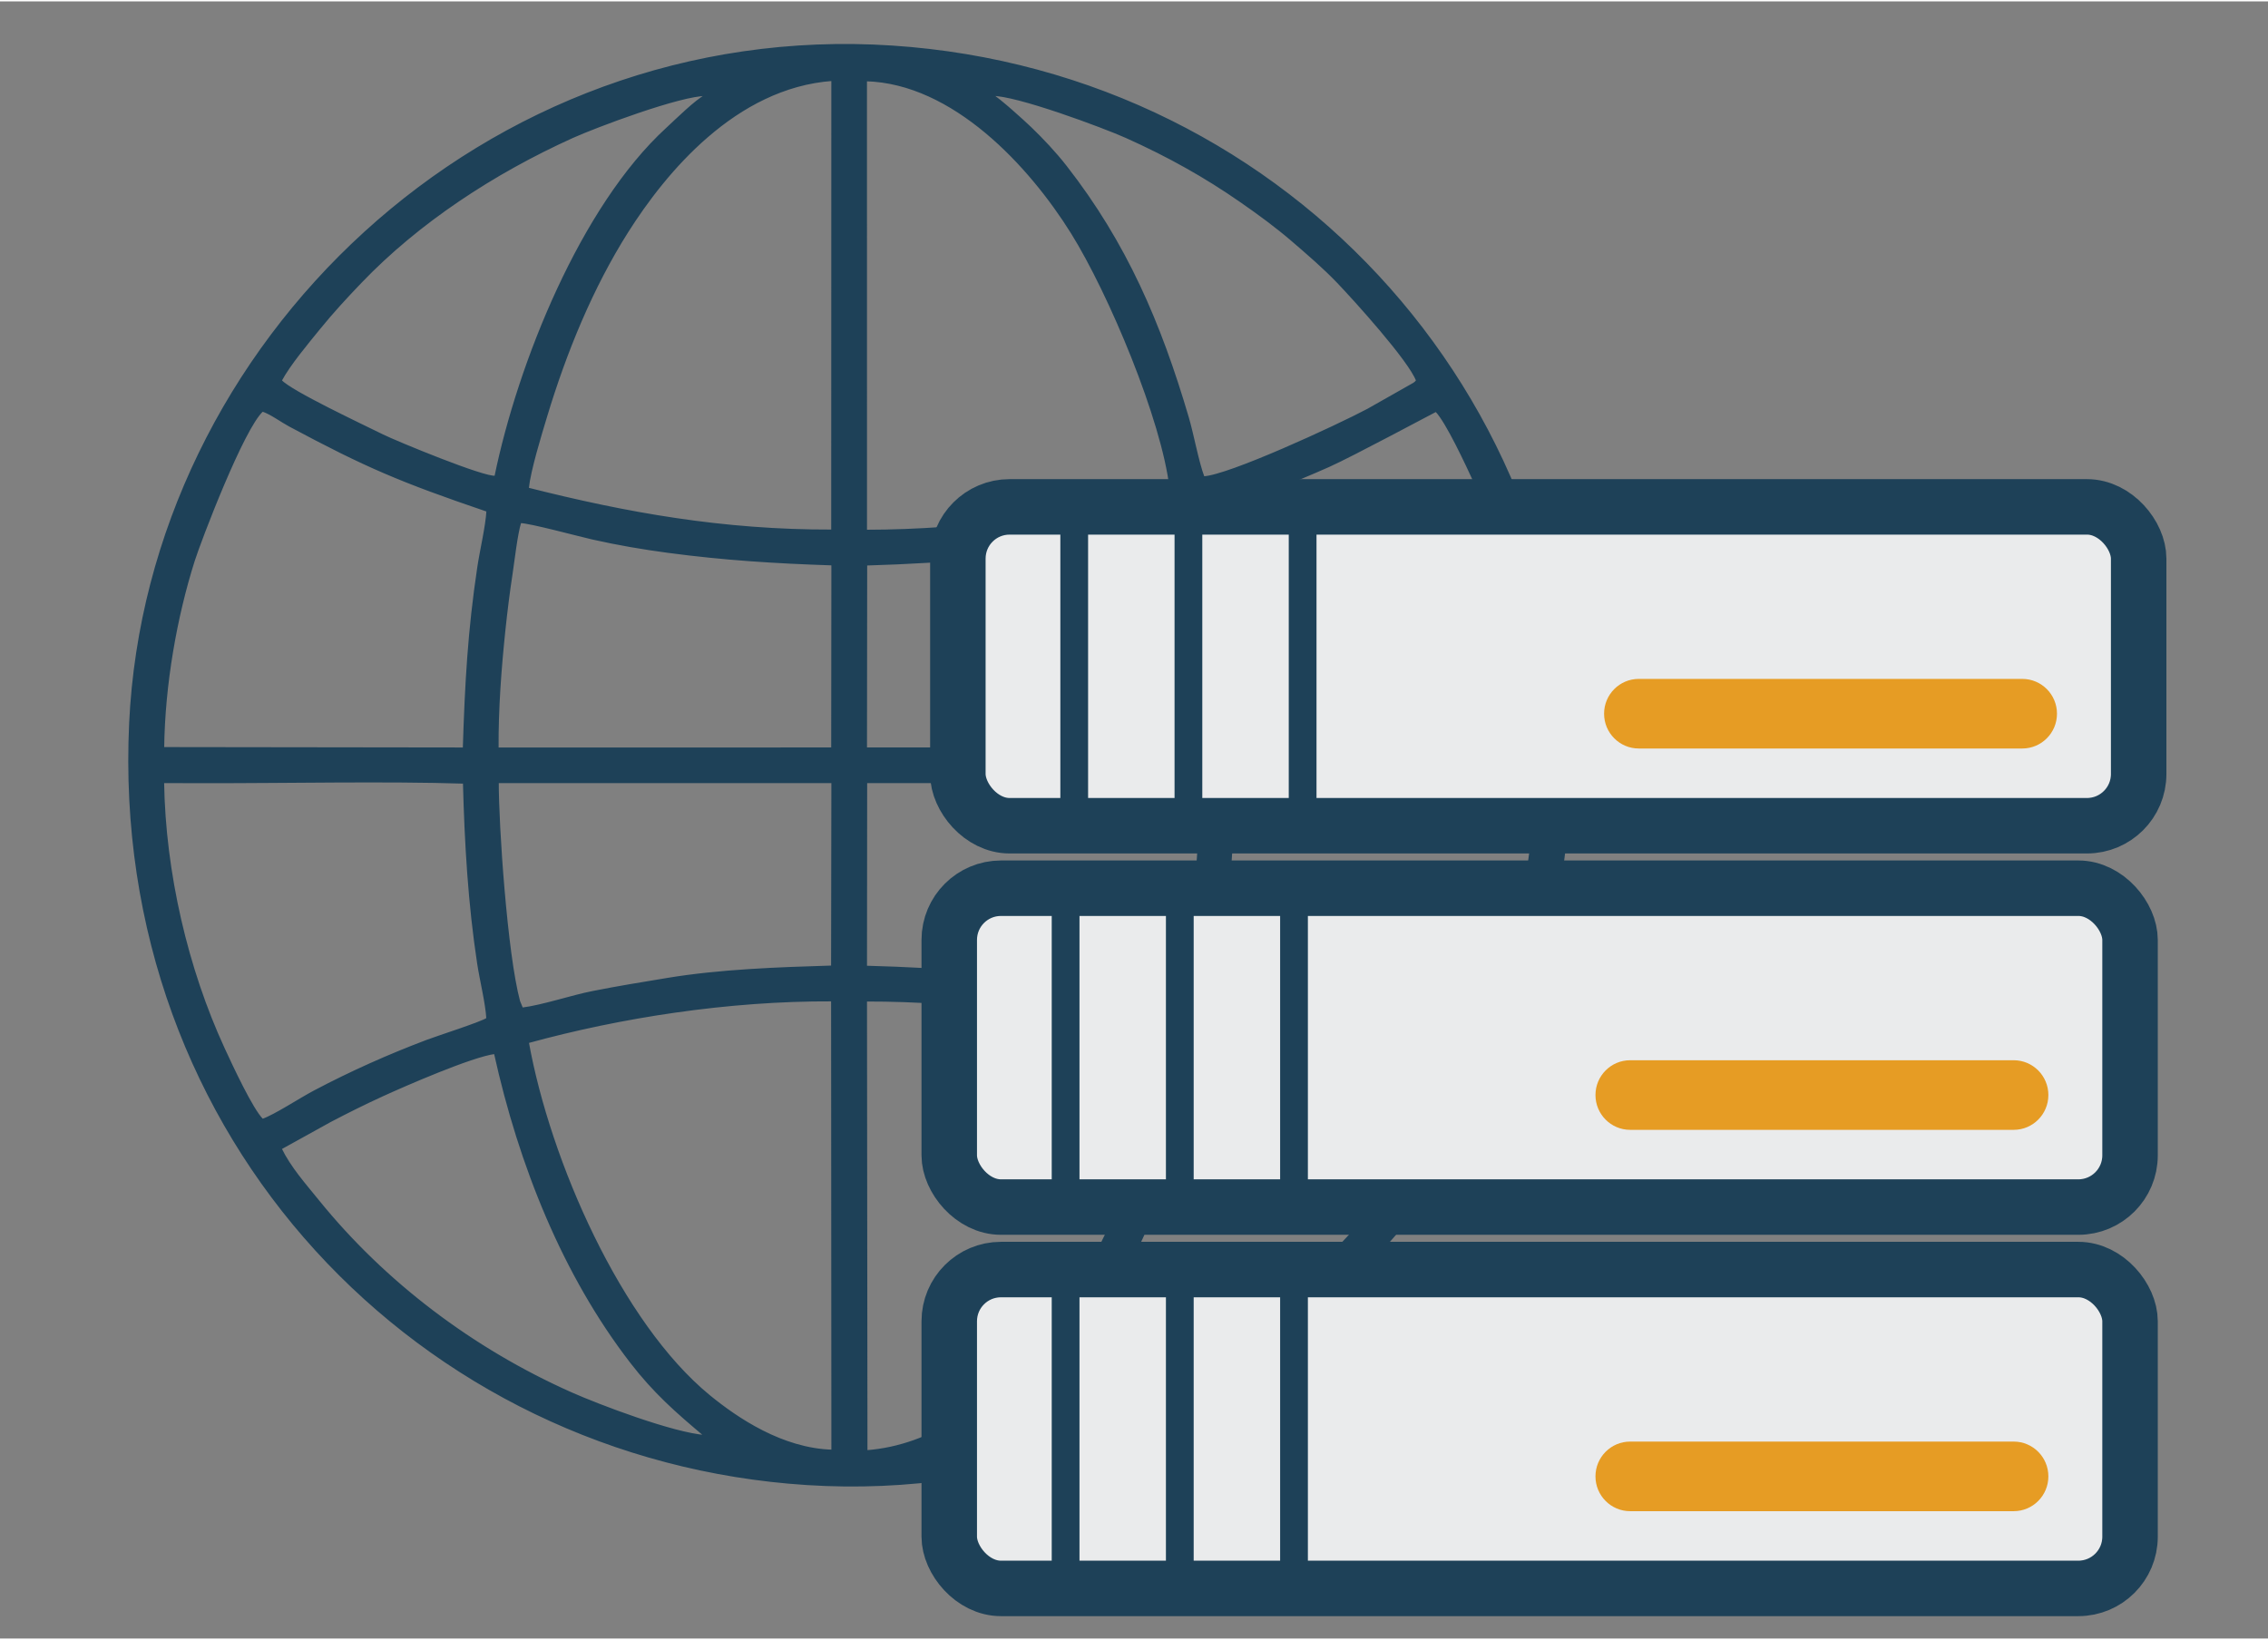 <?xml version="1.0" encoding="UTF-8"?>
<!DOCTYPE svg PUBLIC "-//W3C//DTD SVG 1.1//EN" "http://www.w3.org/Graphics/SVG/1.1/DTD/svg11.dtd">
<!-- Creator: CorelDRAW X7 -->
<svg xmlns="http://www.w3.org/2000/svg" xml:space="preserve" width="177px" height="128px" version="1.1" style="shape-rendering:geometricPrecision; text-rendering:geometricPrecision; image-rendering:optimizeQuality; fill-rule:evenodd; clip-rule:evenodd"
viewBox="0 0 572231 413116"
 xmlns:xlink="http://www.w3.org/1999/xlink">
 <rect x="0" y="0" width="572231" height="413116" fill="#808080" stroke="none"/>
 <defs>
  <style type="text/css">
   <![CDATA[
    .str0 {stroke:#1E4158;stroke-width:532.759}
    .str1 {stroke:#1E4158;stroke-width:13998.3}
    .str9 {stroke:#1E4158;stroke-width:13998.3}
    .str5 {stroke:#1E4158;stroke-width:13998.3}
    .str6 {stroke:#1E4158;stroke-width:7000}
    .str10 {stroke:#1E4158;stroke-width:7000}
    .str4 {stroke:#1E4158;stroke-width:7000}
    .str3 {stroke:#1E4158;stroke-width:7000}
    .str2 {stroke:#1E4158;stroke-width:7000}
    .str8 {stroke:#1E4158;stroke-width:7000}
    .str12 {stroke:#1E4158;stroke-width:7000}
    .str7 {stroke:#1E4158;stroke-width:7000}
    .str11 {stroke:#1E4158;stroke-width:7000}
    .fil0 {fill:none}
    .fil1 {fill:#1E4158}
    .fil2 {fill:#EAEBEC}
    .fil3 {fill:#E69C24;fill-rule:nonzero}
   ]]>
  </style>
 </defs>
 <g id="Capa_x0020_1">
  <rect class="fil0" x="1" width="572230" height="413115"/>
  <path class="fil1 str0" d="M251112 361886l9679 -8858c2980,-2959 5873,-6240 8757,-9895 16381,-20749 28078,-50681 34049,-77812 8755,1019 50896,20424 54115,24586 -3607,6367 -14784,19140 -20005,24505 -14221,14616 -33043,27854 -52650,36485 -8579,3775 -23760,9806 -33945,10989zm-180331 -72408l12586 -6964c4333,-2264 8499,-4354 13135,-6474 5219,-2388 22551,-9985 28382,-10695 6268,28395 17390,56074 34337,78022 5893,7635 11351,12423 18798,18673 -8141,-562 -26960,-7711 -33938,-10814 -24917,-11086 -47138,-27938 -63810,-48538 -3416,-4222 -7043,-8259 -9490,-13210zm147819 76381l-116 -113757c25197,-55 54790,3864 76892,10520 -883,7697 -7426,26962 -10323,34642 -10115,26822 -33108,66088 -66453,68595zm-85436 -103237c23300,-6412 50617,-10679 76795,-10555l70 113659c-12631,-333 -24046,-8023 -31132,-13833 -22331,-18314 -40309,-59127 -45733,-89271zm85362 -65629l84457 -7c-12,17328 -1886,34011 -4588,50950 -174,1086 -359,2242 -585,3447 -5,24 -241,1158 -315,1376l-671 1441c-2960,-472 -6434,-1612 -9319,-2309 -2817,-679 -6152,-1362 -8917,-1972 -19552,-4319 -39957,-5764 -60104,-6316l42 -46610zm-87567 55343c-3231,-11976 -5416,-44608 -5381,-55341l84450 2 -71 46563c-13759,414 -28316,931 -41536,3119 -6419,1062 -12485,2045 -18878,3311 -5472,1082 -12569,3522 -17826,4179l-758 -1833zm231362 29942c-2069,-728 -4459,-2438 -6507,-3600 -10962,-6221 -23093,-11800 -35023,-16392 -2803,-1077 -13932,-4577 -15270,-5583 672,-7498 3257,-17712 4138,-28653 838,-10383 1508,-20159 1812,-30926l75905 -124c-398,23807 -5921,46376 -15281,67198 -1936,4307 -7269,15685 -9774,18080zm-239347 -25575c-1422,1025 -12365,4511 -15219,5588 -9719,3673 -19129,7875 -28255,12687 -4143,2184 -9934,6089 -13279,7275 -2628,-2543 -7788,-13665 -9799,-18027 -9227,-20010 -14922,-44276 -15282,-67238l10526 24c19951,31 46248,-515 65403,116 407,15429 1284,30515 3590,45656 657,4302 2074,9882 2315,13919zm95557 -114617c20916,-626 40222,-2220 60376,-6489l17917 -4187c833,1319 1336,4954 1643,6680 2711,15267 4540,35308 4464,50439l-84448 0 48 -46443zm-92998 46452c-74,-9919 714,-20347 1729,-29978 502,-4746 1079,-9410 1795,-14101 490,-3214 1246,-10066 2205,-13080 2305,-17 14717,3355 18319,4164 6412,1440 12640,2504 19072,3359 13983,1858 26850,2679 41375,3151l-44 46476 -84451 9zm-84374 -105c201,-16105 3227,-33162 7725,-47343 1559,-4918 12421,-33488 17337,-37849 2055,650 4934,2766 6848,3790 19302,10336 27912,14003 49928,21500 -230,4036 -1652,9895 -2316,14324 -2407,16057 -3122,29197 -3645,45678l-75877 -100zm264379 -59902c10122,-3065 20496,-7202 29672,-11271 5809,-2577 26840,-13881 27111,-13965 2713,2700 7869,13891 9801,18076 9183,19881 14902,44434 15225,67074l-8197 110c-21936,-152 -46186,381 -67698,-110 -357,-10752 -797,-20897 -1819,-31345l-4095 -28569zm-87062 -108640c22069,578 41386,21509 51977,38499 9488,15219 22916,47172 24895,64500 -23888,6658 -50270,10674 -76862,10700l-10 -113699zm-85340 103059c564,-4881 3183,-13379 4595,-18066 4967,-16493 11666,-32763 20536,-46775 9480,-14978 27192,-36512 51752,-38302l-31 113738c-27664,79 -51917,-4297 -76852,-10595zm170511 -2850c-1478,-3922 -2690,-10747 -3944,-15007 -7017,-23881 -15651,-44009 -30767,-63386 -2767,-3547 -5860,-6805 -8902,-9748 -1674,-1619 -8084,-7431 -9846,-8375 6141,-210 28603,8219 33974,10630 10800,4845 20054,10074 28850,16183 4562,3165 8959,6391 12935,9806 4169,3580 8212,7069 11634,10654 4200,4396 18026,19641 19967,24833 -474,577 -155,250 -782,763l-11647 6602c-7776,4131 -35231,16819 -41472,17045zm-232825 -24410c2181,-4074 6718,-9462 9631,-13056 3468,-4275 6956,-8036 10525,-11762 14517,-15160 33465,-27608 53413,-36634 5700,-2578 27395,-10772 33961,-10657 -2726,1372 -7885,6521 -10118,8566 -21472,19672 -37317,59125 -43220,87803 -2724,498 -25271,-8838 -28481,-10431 -5047,-2503 -23283,-11053 -25711,-13829zm324831 107798c5916,-99835 -69456,-185412 -170546,-192079 -102838,-6785 -187735,75017 -192254,170701 -4941,104671 73100,185761 170713,192014 51234,3283 98393,-15729 133474,-47638 27912,-25389 55298,-67069 58613,-122998z"/>
  <rect class="fil2 str1" x="241675" y="127554" width="297924" height="80461" rx="13048" ry="13048"/>
  <g>
   <path class="fil3" d="M413471 188526c-4831,0 -8750,-3933 -8750,-8781 0,-4848 3919,-8781 8750,-8781l0 17562zm96770 0l-96770 0 0 -17562 96770 0 0 17562zm0 -17562c4831,0 8750,3933 8750,8781 0,4848 -3919,8781 -8750,8781l0 -17562z"/>
  </g>
  <line class="fil0 str2" x1="271033" y1="127553" x2="271033" y2= "208016" />
  <line class="fil0 str3" x1="299847" y1="128641" x2="299847" y2= "209103" />
  <line class="fil0 str4" x1="328662" y1="128641" x2="328662" y2= "209103" />
  <rect class="fil2 str5" x="239501" y="223781" width="297924" height="80461" rx="13048" ry="13048"/>
  <g>
   <path class="fil3" d="M411297 284753c-4831,0 -8750,-3932 -8750,-8781 0,-4848 3919,-8781 8750,-8781l0 17562zm96770 0l-96770 0 0 -17562 96770 0 0 17562zm0 -17562c4831,0 8750,3933 8750,8781 0,4849 -3919,8781 -8750,8781l0 -17562z"/>
  </g>
  <line class="fil0 str6" x1="268859" y1="223781" x2="268859" y2= "304243" />
  <line class="fil0 str7" x1="297672" y1="224869" x2="297672" y2= "305329" />
  <line class="fil0 str8" x1="326486" y1="224869" x2="326486" y2= "305329" />
  <rect class="fil2 str9" x="239501" y="320009" width="297924" height="80461" rx="13048" ry="13048"/>
  <g>
   <path class="fil3" d="M411297 380981c-4831,0 -8750,-3933 -8750,-8781 0,-4848 3919,-8781 8750,-8781l0 17562zm96770 0l-96770 0 0 -17562 96770 0 0 17562zm0 -17562c4831,0 8750,3933 8750,8781 0,4848 -3919,8781 -8750,8781l0 -17562z"/>
  </g>
  <line class="fil0 str10" x1="268859" y1="320009" x2="268859" y2= "400469" />
  <line class="fil0 str11" x1="297672" y1="321097" x2="297672" y2= "401557" />
  <line class="fil0 str12" x1="326486" y1="321097" x2="326486" y2= "401557" />
 </g>
</svg>
